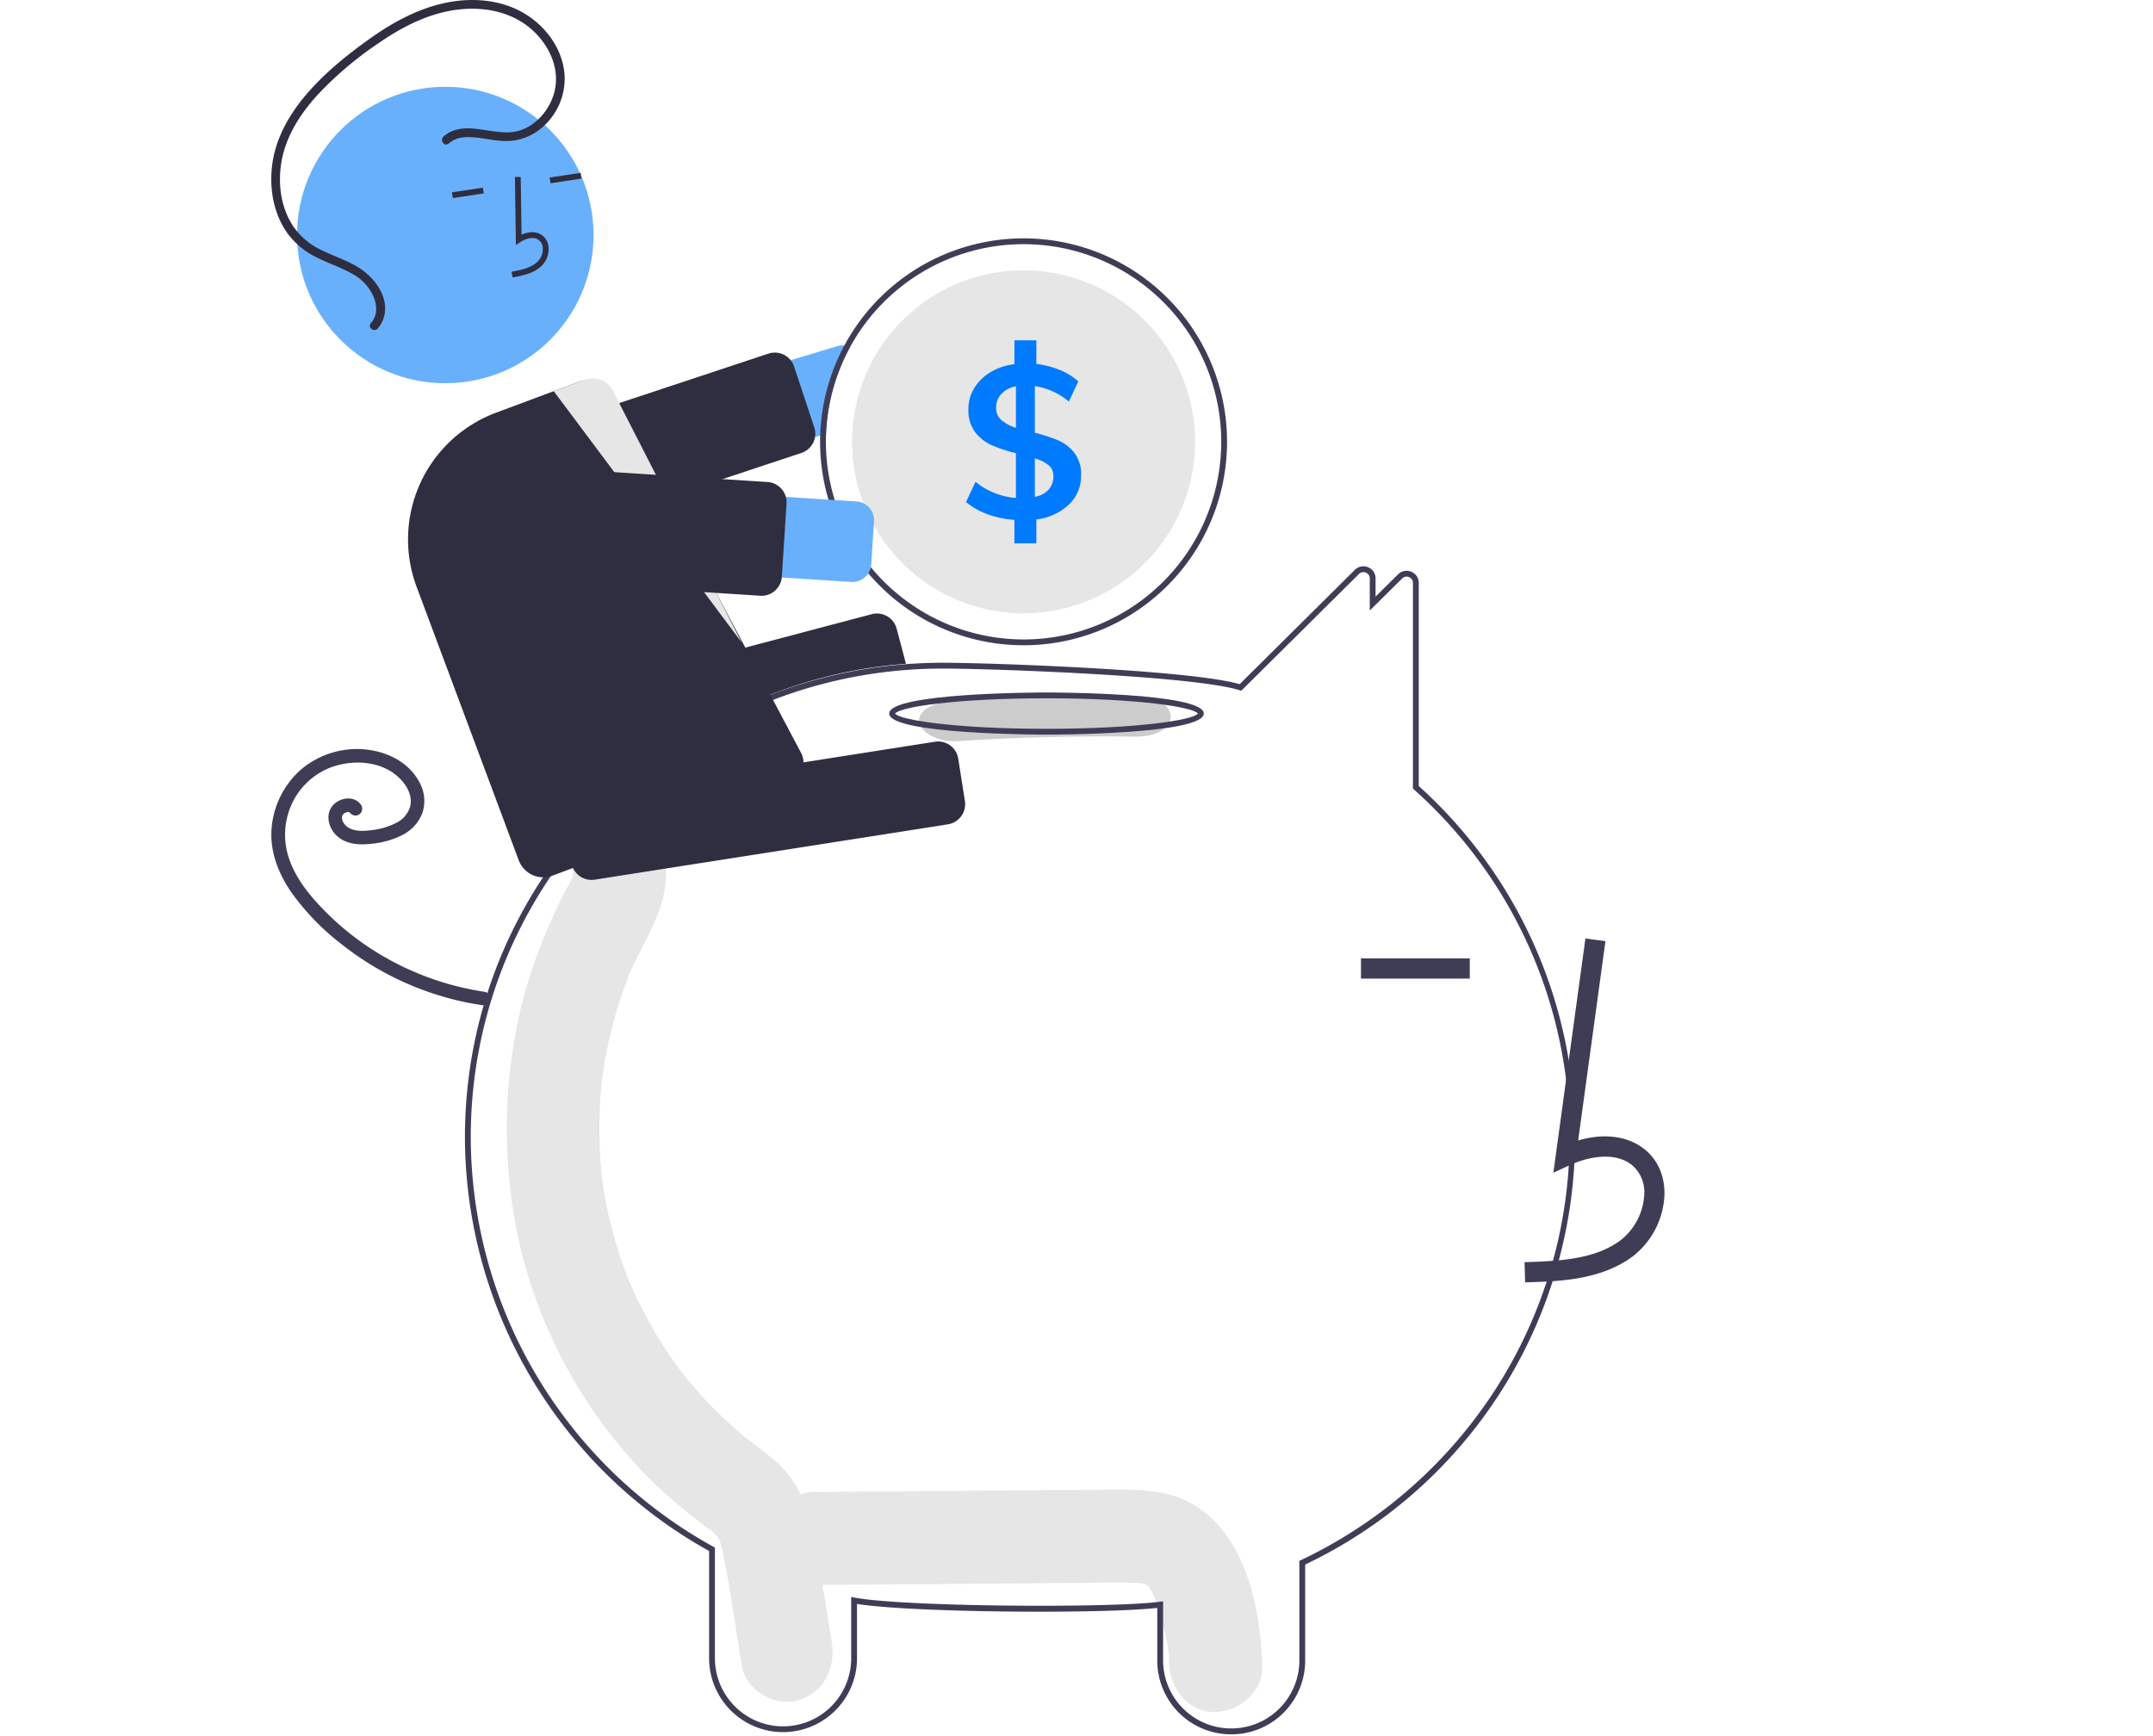 <svg data-name="Layer 1" xmlns="http://www.w3.org/2000/svg" width="740.675" height="597.175"><rect id="backgroundrect" width="100%" height="100%" x="0" y="0" fill="none" stroke="none"/><g class="currentLayer" style=""><title>Layer 1</title><path d="M421.949,528.307 c-5.122,-7.172 -12.055,-12.419 -20.771,-14.383 c-7.601,-1.713 -15.416,-1.421 -23.142,-1.361 l-97.692,0.753 c-8.367,0.065 -16.389,7.313 -16,16 c0.386,8.614 7.032,16.069 16,16 q42.926,-0.331 85.851,-0.662 c6.747,-0.052 13.497,-0.174 20.244,-0.152 c1.515,0.005 3.024,0.085 4.538,0.102 c0.367,0.004 0.631,0.001 0.818,-0.007 c0.047,0.014 0.086,0.027 0.147,0.044 c0.79,0.217 1.6,0.366 2.394,0.572 c-0.278,0.008 0.515,0.503 0.914,0.671 c0.055,0.108 0.171,0.299 0.366,0.595 c0.272,0.51 1.077,2.059 1.11,2.01 a71.762,71.762 0 0 1 2.987,9.393 c1.859,7.047 2.268,8.52 2.536,15.132 c0.338,8.352 7.117,16.398 16,16 c8.379,-0.375 16.363,-7.042 16,-16 C433.638,557.92 430.988,540.965 421.949,528.307 z" fill="#e6e6e6" id="svg_1"/><path d="M286.087,564.413 c-1.835,-11.12 -3.635,-22.246 -5.505,-33.36 c-1.898,-11.274 -5.774,-21.598 -14.548,-28.997 c-2.344,-1.977 -4.775,-3.823 -7.216,-5.663 c-0.858,-0.647 -1.715,-1.295 -2.563,-1.956 c-0.051,-0.04 -0.083,-0.064 -0.127,-0.099 c-0.093,-0.08 -0.205,-0.176 -0.355,-0.303 c-3.657,-3.095 -7.19,-6.327 -10.556,-9.763 q-4.483,-4.577 -8.575,-9.545 q-1.022,-1.241 -2.019,-2.504 c-0.114,-0.145 -0.729,-0.94 -1.135,-1.459 c-0.377,-0.519 -1.066,-1.457 -1.182,-1.621 q-1.164,-1.646 -2.286,-3.322 a156.126,156.126 0 0 1 -13.187,-24.115 q-0.547,-1.251 -1.068,-2.517 c-0.093,-0.258 -0.214,-0.588 -0.374,-1.029 c-0.741,-2.038 -1.481,-4.074 -2.159,-6.137 q-2.16,-6.571 -3.714,-13.336 q-0.768,-3.34 -1.383,-6.715 q-0.317,-1.735 -0.593,-3.478 c-0.03,-0.193 -0.21,-1.446 -0.316,-2.154 c-0.078,-0.712 -0.224,-1.972 -0.243,-2.166 q-0.176,-1.756 -0.312,-3.516 q-0.307,-3.96 -0.415,-7.933 q-0.185,-7.061 0.253,-14.122 c0.166,-2.645 0.402,-5.282 0.693,-7.915 c0.018,-0.162 0.031,-0.29 0.044,-0.406 c0.018,-0.118 0.038,-0.251 0.062,-0.417 c0.215,-1.455 0.442,-2.908 0.695,-4.356 a159.294,159.294 0 0 1 3.739,-16.313 q1.088,-3.809 2.363,-7.555 q0.568,-1.663 1.173,-3.314 c-0.026,0.071 1.182,-3.016 1.198,-3.119 c4.795,-11.329 12.638,-21.657 12.648,-34.526 c0.007,-8.713 -7.364,-17.06 -16,-16.657 a16.625,16.625 0 0 0 -16,16.657 c0,0.196 -0.001,0.363 -0.001,0.525 c-0.081,0.271 -0.148,0.498 -0.208,0.698 c-0.935,2.032 -2.081,3.963 -3.107,5.944 c-2.811,5.423 -5.209,11.025 -7.488,16.708 a159.825,159.825 0 0 0 -8.529,28.628 a182.098,182.098 0 0 0 -0.968,65.04 c6.204,37.813 26.662,74.009 55.103,98.339 c2.468,2.111 4.997,4.152 7.549,6.151 c1.056,0.827 2.121,1.639 3.191,2.446 c0.506,0.381 2.602,2.034 1.68,1.233 c1.982,1.692 2.817,2.543 3.326,3.789 c0.074,0.288 0.174,0.678 0.311,1.211 c0.359,1.405 0.7,2.808 0.983,4.233 c2.476,12.451 4.196,25.112 6.264,37.644 c1.421,8.611 12.022,14.215 19.682,11.634 C283.828,581.899 287.609,573.639 286.087,564.413 z" fill="#e6e6e6" id="svg_2"/><path d="M423.568,596.708 a25.374,25.374 0 0 1 -25.44,-25.25 V553.206 c-19.109,2.139 -84.543,1.644 -103.3,-1.37 v18.892 a25.441,25.441 0 0 1 -50.88,0 v-37.092 a163.307,163.307 0 0 1 -84,-142.388 c0,-49.83 22.583,-96.314 61.959,-127.534 a164.075,164.075 0 0 1 89.323,-35.173 c4.427,-0.347 8.881,-0.523 13.239,-0.523 c15.352,0 84.619,2.372 101.998,7.372 L466.093,196.068 a4.16,4.16 0 0 1 4.55,-0.907 a4.1,4.1 0 0 1 2.584,3.847 v6.252 l7.716,-7.642 a4.15,4.15 0 0 1 4.546,-0.908 a4.102,4.102 0 0 1 2.587,3.848 v69.865 a162.759,162.759 0 0 1 -39.07,267.866 v33.169 A25.374,25.374 0 0 1 423.568,596.708 zM400.128,550.938 v20.52 a23.441,23.441 0 0 0 46.88,0 V537.025 l0.571,-0.271 a162.456,162.456 0 0 0 66.531,-58.182 a160.325,160.325 0 0 0 -27.699,-206.96 l-0.332,-0.298 V200.557 a2.103,2.103 0 0 0 -1.342,-1.996 a2.149,2.149 0 0 0 -2.381,0.473 l-11.127,11.021 V199.008 a2.103,2.103 0 0 0 -1.342,-1.996 a2.154,2.154 0 0 0 -2.385,0.477 l-40.476,40.164 l-0.575,-0.18 c-16.156,-5.057 -86.513,-7.454 -101.982,-7.454 c-4.306,0 -8.707,0.174 -13.082,0.517 a162.075,162.075 0 0 0 -88.237,34.746 c-38.895,30.838 -61.202,76.751 -61.202,125.967 A161.315,161.315 0 0 0 245.432,532.173 l0.516,0.286 v38.27 a23.441,23.441 0 0 0 46.88,0 V549.442 l1.185,0.223 c16.856,3.171 87.832,3.671 104.985,1.421 z" fill="#3f3d56" id="svg_3"/><path d="M287.998,119.118 L177.258,152.398 a13.882,13.882 0 0 0 7.99,26.59 l96.91,-29.13 l2.03,-0.61 a67.517,67.517 0 0 1 8.29,-29.86 a6.165,6.165 0 0 0 -2,-0.52 A6.367,6.367 0 0 0 287.998,119.118 z" fill="#69b0fc" id="svg_4" class="" fill-opacity="1"/><path d="M183.333,186.083 a7.013,7.013 0 0 1 -6.638,-4.801 l-6.925,-20.896 a6.999,6.999 0 0 1 4.443,-8.847 l90.131,-29.87 a7,7 0 0 1 8.847,4.442 l6.925,20.896 a6.976,6.976 0 0 1 -4.193,8.759 q-0.125,0.047 -0.252,0.088 l-90.129,29.869 A7.003,7.003 0 0 1 183.333,186.083 z" fill="#2f2e41" id="svg_5"/><path d="M352.128,82.008 a70.031,70.031 0 0 0 -69.97,67.85 c-0.02,0.71 -0.03,1.43 -0.03,2.15 a70,70 0 1 0 70,-70 zm0,138 a68.071,68.071 0 0 1 -68,-68 q0,-1.395 0.06,-2.76 A67.998,67.998 0 1 1 352.128,220.008 z" fill="#3f3d56" id="svg_6" class=""/><path d="M411.128,152.008 a59,59 0 0 1 -118,0 c0,-1.87 0.09,-3.71 0.26,-5.53 A59,59 0 0 1 411.128,152.008 z" fill="#e6e6e6" id="svg_7"/><path d="M369.698,155.928 a14.048,14.048 0 0 0 -5.47,-4.33 a53.139,53.139 0 0 0 -8.22,-2.7 V132.838 a23.396,23.396 0 0 1 11.69,5.33 l3.26,-6.95 a21.561,21.561 0 0 0 -6.36,-3.93 a31.259,31.259 0 0 0 -8.07,-2.07 v-8.14 h-7.55 v8.22 a20.672,20.672 0 0 0 -8.25,2.77 a16.399,16.399 0 0 0 -5.59,5.48 a13.771,13.771 0 0 0 -1.99,7.29 a12.463,12.463 0 0 0 2.29,7.8 a14.51,14.51 0 0 0 5.7,4.52 a52.692,52.692 0 0 0 8.36,2.77 v15.39 A24.988,24.988 0 0 1 335.588,165.768 l-3.26,6.96 a24.58,24.58 0 0 0 7.44,4.22 a34.161,34.161 0 0 0 9.21,1.92 v8.07 h7.55 v-8.22 a19.538,19.538 0 0 0 11.21,-5.14 a13.59,13.59 0 0 0 4.18,-10.1 A12.055,12.055 0 0 0 369.698,155.928 zm-20.2,-8.73 a14.499,14.499 0 0 1 -5.03,-2.7 a5.32,5.32 0 0 1 -1.78,-4.18 a6.726,6.726 0 0 1 1.82,-4.81 a9.202,9.202 0 0 1 4.99,-2.59 zm11.25,21.28 a8.557,8.557 0 0 1 -4.74,2.47 V157.708 a13.24,13.24 0 0 1 4.74,2.37 a4.658,4.658 0 0 1 1.63,3.7 A6.804,6.804 0 0 1 360.748,168.478 z" fill="#007aff" id="svg_8" class="" fill-opacity="1"/><path d="M186.547,270.772 a7.023,7.023 0 0 1 -6.775,-5.216 l-3.77,-14.27 a7.004,7.004 0 0 1 4.975,-8.551 l118.941,-31.43 a7.015,7.015 0 0 1 8.551,4.985 l3.194,12.09 l-0.598,0.046 a160.163,160.163 0 0 0 -84.108,31.871 l-0.173,0.084 l-38.46,10.16 A6.963,6.963 0 0 1 186.547,270.772 z" fill="#2f2e41" id="svg_9"/><path d="M166.848,341.258 a98.108,98.108 0 0 1 -39.122,-14.792 A95.527,95.527 0 0 1 111.552,313.238 c-4.828,-4.924 -9.446,-10.521 -11.838,-17.079 a25.299,25.299 0 0 1 0.331,-18.769 a24.334,24.334 0 0 1 13.169,-13.126 c5.99,-2.389 13.226,-2.644 19.055,-0.028 a17.089,17.089 0 0 1 6.964,5.606 a11.435,11.435 0 0 1 1.81,3.758 a7.674,7.674 0 0 1 0.09,3.759 a9.016,9.016 0 0 1 -4.774,5.723 a24.068,24.068 0 0 1 -8.152,2.486 c-2.86,0.39 -6.969,0.745 -9.268,-1.551 a4.669,4.669 0 0 1 -1.093,-1.611 a3.114,3.114 0 0 1 -0.172,-1.458 c-0.034,0.217 0.139,-0.472 0.129,-0.445 c-0.036,0.102 -0.194,0.35 0.03,-0.031 a3.397,3.397 0 0 1 0.233,-0.363 c-0.076,0.098 -0.243,0.262 0.055,-0.019 a1.962,1.962 0 0 1 0.914,-0.564 c0.138,-0.04 0.279,-0.072 0.418,-0.11 c0.353,-0.096 -0.352,0.005 0.009,-0.006 c0.139,-0.004 0.28,-0.001 0.419,-0.007 c0.354,-0.016 -0.349,-0.097 -0.01,-0.011 c0.132,0.033 0.262,0.065 0.392,0.106 c0.282,0.089 -0.2,-0.207 -0.009,0.014 c0.224,0.259 -0.235,-0.252 0.019,-0.001 a4.624,4.624 0 0 1 0.358,0.394 a2.359,2.359 0 0 0 3.315,0 a2.399,2.399 0 0 0 0,-3.315 c-2.311,-2.865 -6.877,-2.157 -9.215,0.264 c-2.982,3.088 -1.801,7.983 1.1,10.678 c3.284,3.051 7.934,3.263 12.158,2.751 a29.817,29.817 0 0 0 10.269,-2.902 a14.398,14.398 0 0 0 7.024,-7.588 a13.174,13.174 0 0 0 -1.056,-10.769 c-3.729,-7.011 -11.452,-10.606 -19.084,-11.228 a29.812,29.812 0 0 0 -21.819,7.163 a30.154,30.154 0 0 0 -9.888,20.075 c-0.666,7.996 2.436,15.761 6.959,22.214 a84.627,84.627 0 0 0 16.779,17.353 a102.473,102.473 0 0 0 42.812,20.191 q2.792,0.577 5.615,0.988 a2.421,2.421 0 0 0 2.883,-1.637 a2.361,2.361 0 0 0 -1.637,-2.883 z" fill="#3f3d56" id="svg_10"/><path d="M390.233,239.382 q-30.663,-0.433 -61.133,1.556 c-6.943,0.453 -12.951,2.907 -12.951,7.032 c0,3.449 5.96,7.489 12.951,7.032 q30.454,-1.989 61.133,-1.556 C406.907,253.681 406.897,239.617 390.233,239.382 z" fill="#ccc" id="svg_11"/><path d="M360.019,252.749 c-2.209,0 -54.106,-0.083 -54.106,-7.251 c0,-7.168 51.896,-7.25 54.106,-7.25 s54.106,0.083 54.106,7.25 C414.125,252.667 362.229,252.749 360.019,252.749 zm-52.076,-7.251 c1.42,2.173 20.496,5.251 52.076,5.251 s50.656,-3.078 52.076,-5.251 c-1.42,-2.173 -20.496,-5.25 -52.076,-5.25 S309.363,243.326 307.943,245.498 z" fill="#3f3d56" id="svg_12"/><path d="M524.673,441.2 c11.488,-0.319 25.786,-0.718 36.801,-8.764 a28.262,28.262 0 0 0 11.121,-21.103 c0.225,-6.355 -2.071,-11.901 -6.465,-15.614 c-5.753,-4.861 -14.154,-6.002 -23.207,-3.341 l9.38,-68.548 l-6.886,-0.943 L534.39,403.473 l5.75,-2.639 c6.666,-3.058 15.817,-4.614 21.504,0.192 a12.215,12.215 0 0 1 4.006,10.062 a21.361,21.361 0 0 1 -8.275,15.735 c-8.572,6.261 -19.969,7.069 -32.895,7.43 z" fill="#3f3d56" id="svg_13"/><rect x="468.203" y="329.741" width="37.432" height="6.95" fill="#3f3d56" id="svg_14"/><path d="M203.485,302.738 a7.012,7.012 0 0 1 -6.904,-5.917 L194.296,282.239 a7.008,7.008 0 0 1 5.832,-8 L321.66,255.197 a7.007,7.007 0 0 1 7.999,5.832 l2.285,14.582 a7.007,7.007 0 0 1 -5.832,8 l-121.532,19.042 A7.096,7.096 0 0 1 203.485,302.738 z" fill="#2f2e41" id="svg_15"/><circle cx="153.189" cy="80.855" r="51" fill="#69b0fc" id="svg_16" class="" fill-opacity="1"/><path d="M182.065,94.051 a12.095,12.095 0 0 0 4.367,-2.676 a8.133,8.133 0 0 0 2.255,-6.483 a5.472,5.472 0 0 0 -2.512,-4.164 c-1.846,-1.135 -4.285,-1.092 -6.747,0.049 l-0.284,-19.908 l-2,0.028 l0.334,23.404 l1.522,-0.998 c1.765,-1.156 4.302,-1.994 6.127,-0.872 a3.514,3.514 0 0 1 1.573,2.69 a6.146,6.146 0 0 1 -1.676,4.834 c-2.168,2.151 -5.377,2.872 -9.039,3.531 l0.354,1.968 A32.963,32.963 0 0 0 182.065,94.051 z" fill="#2f2e41" id="svg_17"/><rect x="162.113" y="126.186" width="10.772" height="2" transform="rotate(-8.612, -256.725, -85.493)" fill="#2f2e41" id="svg_18"/><rect x="127.355" y="126.3" width="10.772" height="2" transform="rotate(-8.612, -257.866, -90.469)" fill="#2f2e41" id="svg_19"/><path d="M186.892,301.846 a9.03,9.03 0 0 1 -8.434,-5.855 L143.295,201.822 a46.532,46.532 0 0 1 27.284,-59.802 L199.171,131.344 a8.958,8.958 0 0 1 6.878,0.239 a8.832,8.832 0 0 1 4.675,4.986 L275.861,259.552 a9.002,9.002 0 0 1 -5.257,11.638 L190.038,301.274 A8.976,8.976 0 0 1 186.892,301.846 z" fill="#2f2e41" id="svg_20"/><path d="M190.496,134.582 l64.629,86.426 L211.393,135.49 a8.079,8.079 0 0 0 -10.349,-4.846 z" fill="#e6e6e6" id="svg_21"/><path d="M292.828,200.218 l-115.395,-7.433 a13.879,13.879 0 1 1 1.784,-27.701 l115.395,7.433 a6.499,6.499 0 0 1 6.069,6.904 l-0.948,14.729 a6.501,6.501 0 0 1 -6.905,6.069 z" fill="#69b0fc" id="svg_22" class="" fill-opacity="1"/><path d="M261.993,204.983 q-0.229,0 -0.458,-0.015 h-0 l-94.756,-6.104 a6.999,6.999 0 0 1 -6.536,-7.435 l1.62,-25.158 a7,7 0 0 1 7.436,-6.535 l94.756,6.103 a7.008,7.008 0 0 1 6.535,7.435 l-1.62,25.159 a7.019,7.019 0 0 1 -4.546,6.111 A6.926,6.926 0 0 1 261.993,204.983 z" fill="#2f2e41" id="svg_23"/><path d="M152.605,46.941 c6.709,-5.77 15.923,-0.608 23.617,-1.512 c7.361,-0.865 13.174,-7.468 14.659,-14.482 c1.732,-8.184 -2.516,-16.383 -8.777,-21.486 c-6.857,-5.589 -15.952,-7.193 -24.57,-6.159 c-9.878,1.185 -18.911,5.789 -27.017,11.359 a121.85,121.85 0 0 0 -21.442,18.169 c-5.751,6.352 -10.624,13.923 -12.18,22.47 c-1.414,7.768 -0.334,16.375 4.258,22.955 a24.205,24.205 0 0 0 9.474,7.805 c3.937,1.933 8.138,3.316 11.952,5.502 c5.768,3.305 11.374,10.159 9.567,17.291 a9.793,9.793 0 0 1 -2.226,4.19 c-1.291,1.433 -3.619,-0.461 -2.325,-1.897 c2.273,-2.523 2.183,-5.888 0.972,-8.9 a16.272,16.272 0 0 0 -7.233,-7.954 c-3.993,-2.283 -8.401,-3.692 -12.494,-5.772 a27.023,27.023 0 0 1 -9.911,-8.214 c-4.898,-6.807 -6.363,-15.666 -5.253,-23.861 c1.202,-8.868 5.759,-16.927 11.471,-23.68 c6.216,-7.349 13.852,-13.571 21.652,-19.159 c8.37,-5.997 17.617,-11.067 27.85,-12.9 c8.87,-1.59 18.485,-0.611 26.241,4.223 c7.24,4.512 12.792,12.274 13.344,20.947 a22.235,22.235 0 0 1 -10.376,19.942 a19.101,19.101 0 0 1 -11.41,2.643 c-4.262,-0.273 -8.527,-1.578 -12.816,-1.215 a8.941,8.941 0 0 0 -5.268,2.128 c-1.466,1.261 -3.213,-1.181 -1.759,-2.431 z" fill="#2f2e41" id="svg_24"/></g></svg>